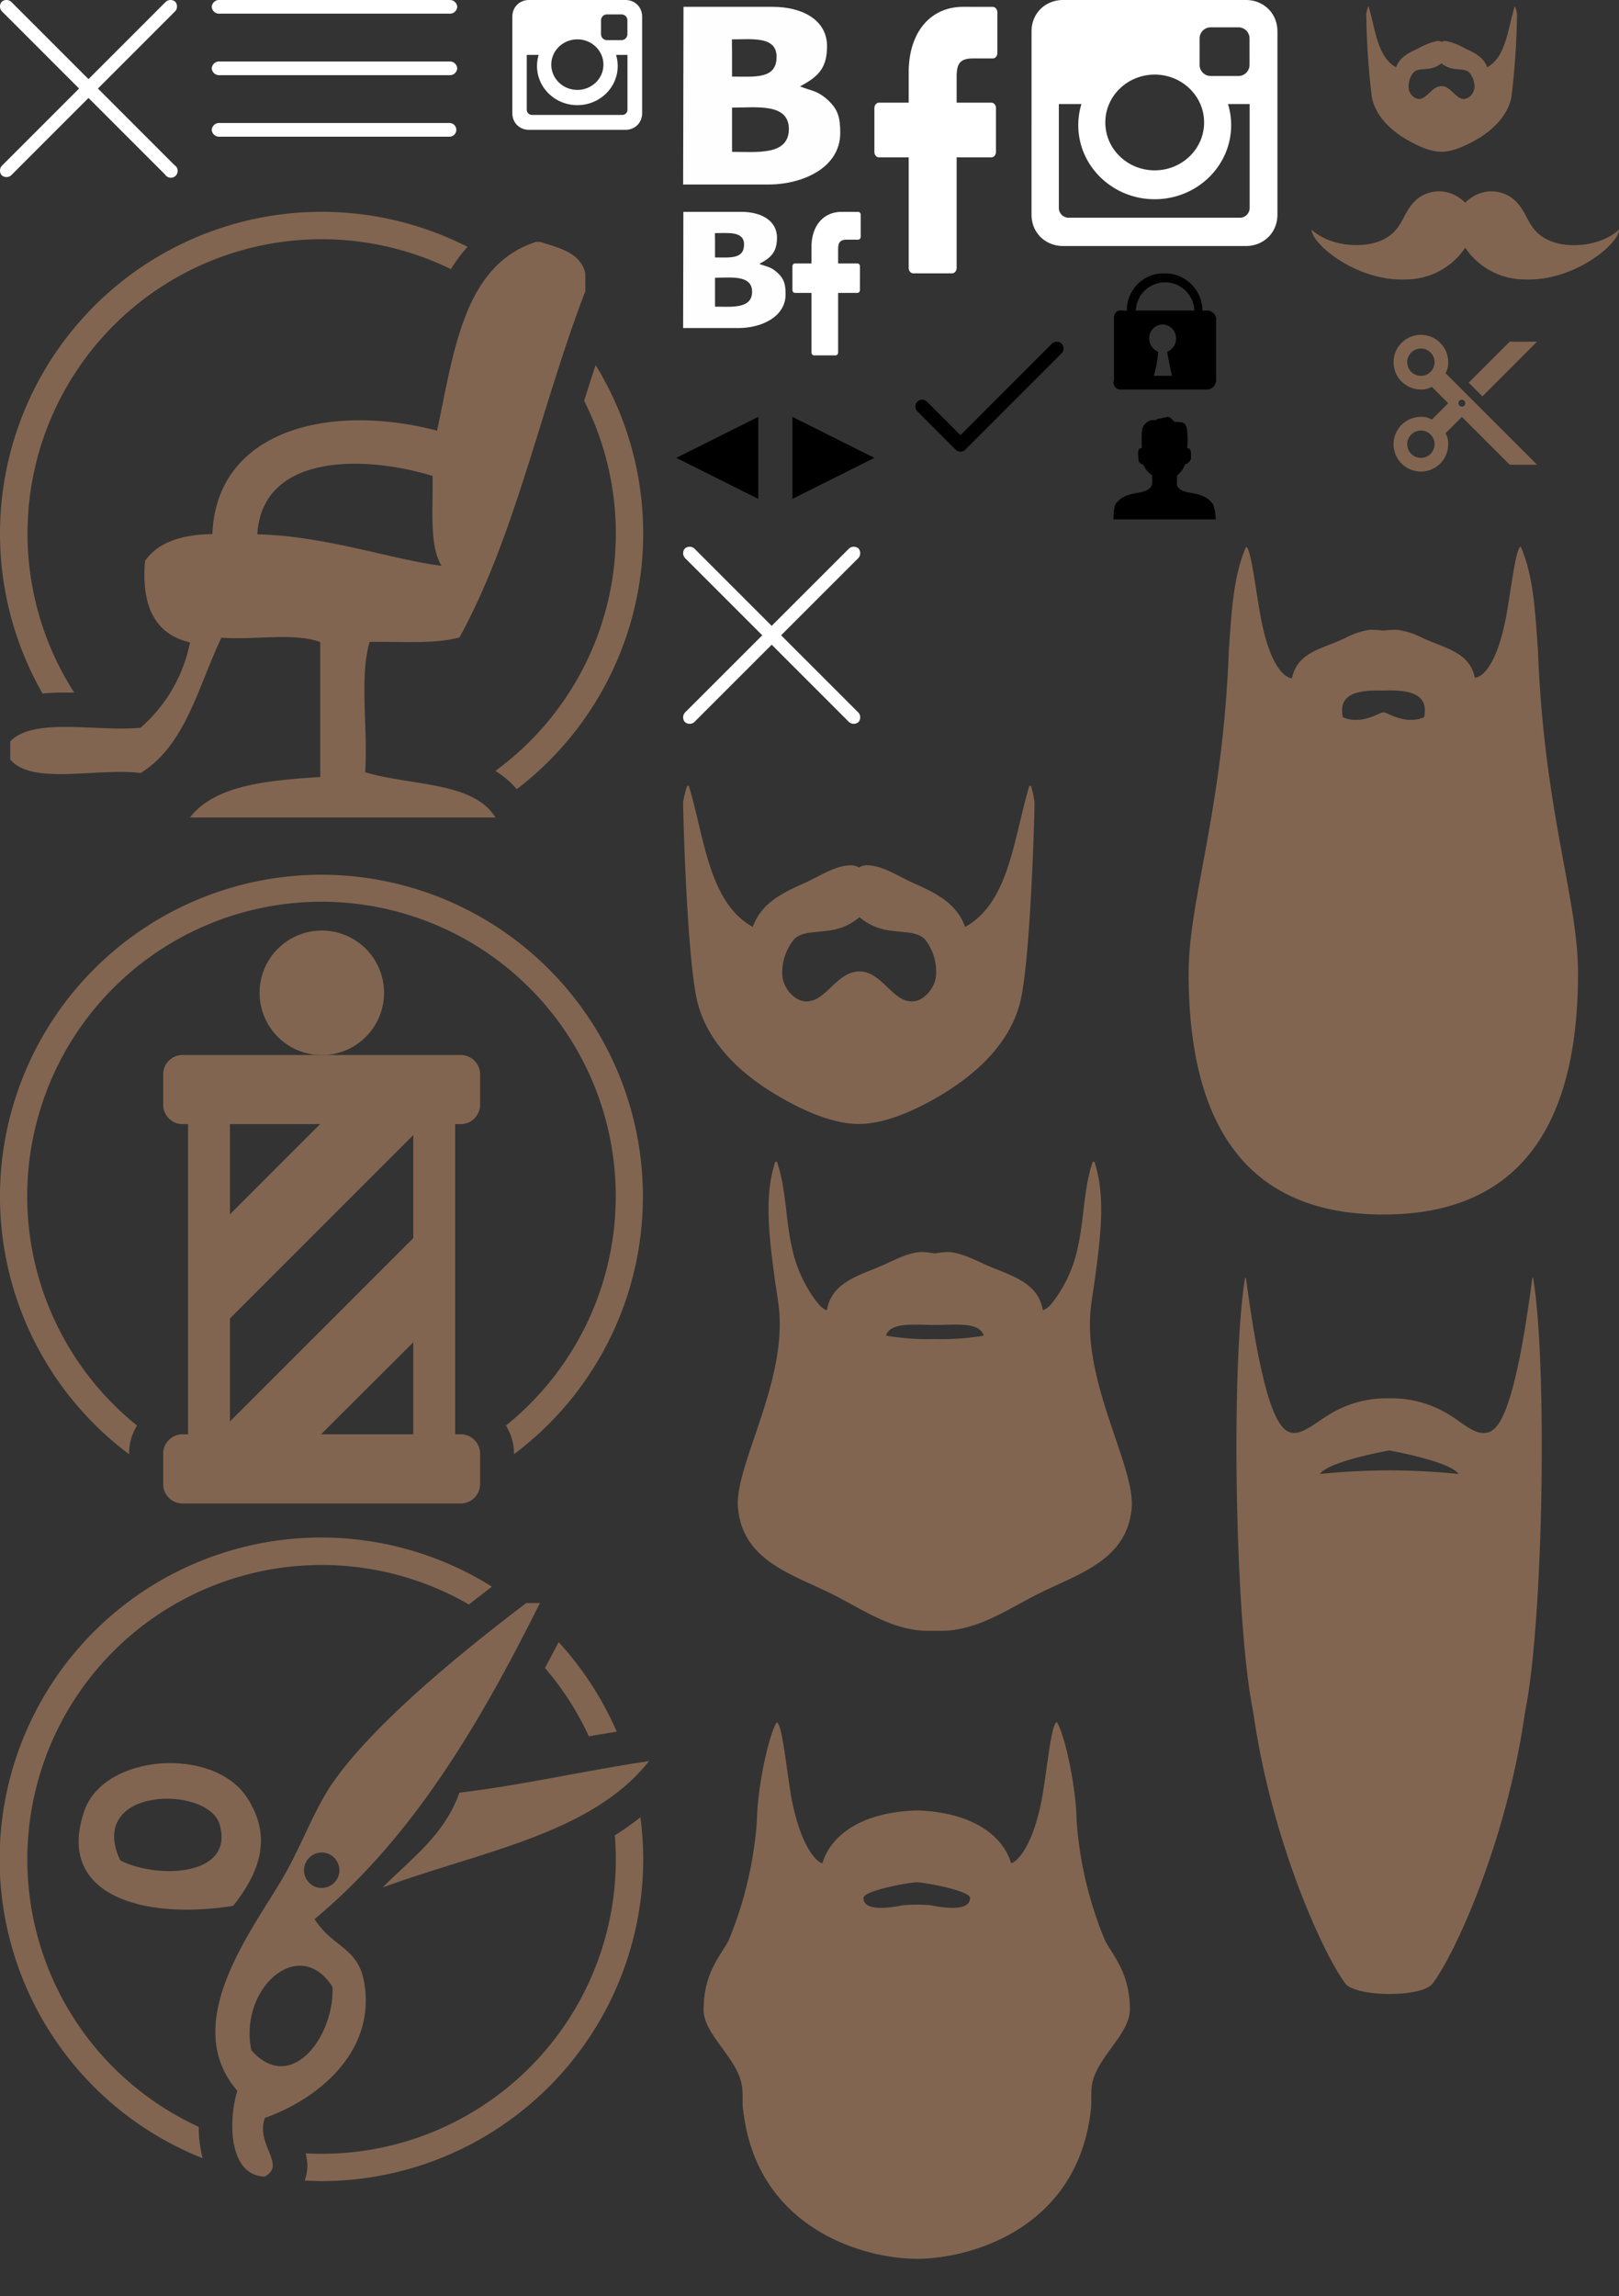 <svg width="237" height="336" fill="none" xmlns="http://www.w3.org/2000/svg"><rect width="100%" height="100%" fill="#333333" stroke="none"/><g clip-path="url(#clip0)"><path d="M.365 24.165a1.06 1.06 0 00-.11 1.49 1.06 1.06 0 001.49-.11l23.8-23.8a1.06 1.06 0 00.11-1.49 1.06 1.06 0 00-1.49.11l-23.8 23.8z" fill="#fff"/><path d="M.255.255a1.06 1.06 0 00.11 1.49l23.8 23.8a1 1 0 101.38-1.38L1.745.365a1.06 1.06 0 00-1.49-.11zM31 10a1.07 1.07 0 001.13 1H65.8a1.07 1.07 0 001.13-1 1.07 1.07 0 00-1.13-1H32.13A1.07 1.07 0 0031 10zm1.13-10A1.07 1.07 0 0031 1a1.07 1.07 0 001.13 1H65.8a1.07 1.07 0 001.13-1 1.07 1.07 0 00-1.13-1H32.13zM31 19a1.07 1.07 0 001.13 1H65.8a1 1 0 000-2H32.13A1.07 1.07 0 0031 19z" fill="#fff"/><path d="M87.19 53.42a679.304 679.304 0 00-1.68 5.23 43 43 0 01-13 54.16 12.999 12.999 0 013.14 2.67 47.08 47.08 0 0011.54-62.06zM9.52 101.34h1.34A43.06 43.06 0 0166 39.38a22.888 22.888 0 012.44-3.26 47.08 47.08 0 00-62.21 65.36c1.13-.11 2.25-.14 3.29-.14z" fill="#826550"/><path d="M53.45 113c.44-6.14-.87-14 .66-19.07 4.53-.08 9.56.35 13.15-.66 8.18-14.84 12-34 18.42-50.64V40c-.68-3-3.75-3.7-6.58-4.6h-.65c-10.6 3.43-12 16.1-14.47 27.62-15.8-4.14-32.3-.06-32.89 15.13-4.52.07-8 1.22-9.86 3.94-.57 6.75 1.57 10.75 6.58 11.91a22.159 22.159 0 01-7.24 12.49c-6.4.62-15.63-1.6-19.07 2v2.63c3.15 3.86 12.85 1.18 19.07 2 6.59-4.01 8.43-12.67 11.84-19.81 4.67.37 10.86-.78 14.47.66v19.73c-7.83.5-15.45 1.21-19.07 5.92h44.72c-3.26-5.29-12.48-4.62-19.08-6.62zM37.67 78.19C38.35 66.48 53 66.5 63.32 69.64c.1 4.72-.52 10.16 1.31 13.15-7.04-.85-17.07-4.4-26.96-4.6zm9.41 57.98a9.105 9.105 0 018.438 5.603 9.11 9.11 0 11-8.438-5.603z" fill="#826550"/><path d="M67.46 154.38H26.7a2.822 2.822 0 00-2.81 2.82v4.47a2.832 2.832 0 002.81 2.82h.83v45.39h-.83a2.822 2.822 0 00-2.81 2.82v4.47A2.83 2.83 0 0026.7 220h40.76a2.833 2.833 0 002.82-2.82v-4.48a2.83 2.83 0 00-2.82-2.82h-.83v-45.39h.83a2.833 2.833 0 002.82-2.82v-4.47a2.83 2.83 0 00-2.82-2.82zm-33.8 10.11h13.2l-13.2 13.2v-13.2zm26.84 45.39H47l13.5-13.47v13.47zm0-28.71L33.66 208v-15.07l26.84-26.84v15.08z" fill="#826550"/><path d="M47.08 128a47.081 47.081 0 00-28.19 84.79v-.09a7.871 7.871 0 011.17-4.1 43.081 43.081 0 0127-76.649 43.077 43.077 0 0140.633 28.767A43.08 43.08 0 0174.06 208.6a7.789 7.789 0 011.18 4.1v.09A47.09 47.09 0 0047.08 128zm43.2 125.39a47.391 47.391 0 00-8.5-13.1l-2 3.78a43.153 43.153 0 016.42 10c1.36-.23 2.72-.45 4.08-.68zM90 268.56c.09 1.17.15 2.34.15 3.52a43.08 43.08 0 01-45.41 43.02c.16.601.248 1.218.26 1.84a6.621 6.621 0 01-.4 2.15c.83 0 1.67.07 2.52.07a47.131 47.131 0 0047.04-47.08 48.152 48.152 0 00-.41-6.16 37.692 37.692 0 01-3.75 2.64zm-86 3.52a43.078 43.078 0 0143.106-43.079 43.082 43.082 0 0121.544 5.789c1.08-.86 2.21-1.73 3.36-2.62a47.068 47.068 0 00-66.984 18.625A47.07 47.07 0 0029.66 315.81a18.383 18.383 0 01-.57-4.59A43.058 43.058 0 014 272.08z" fill="#826550"/><path d="M38.77 309.91c7.74-2.72 16.31-9.67 14.54-19.83-.9-5.14-4.48-5-7.27-9.25 14.44-12 24.21-28.66 33-46.26h-2c-7.45 5.66-21.91 17-28.42 26.43-2.6 3.78-4.59 9.31-7.27 13.88-4.54 7.75-15.12 21.23-6.61 31.06-1.38 4.62-1.2 12.39 4 12.56 3.26-1.73-1.36-4.61.03-8.59zm8.31-38.83a2.588 2.588 0 011.841 4.421 2.592 2.592 0 01-2.827.56 2.591 2.591 0 01-.835-4.222 2.589 2.589 0 011.821-.759zM36.79 300c-1.86-9 7-16.95 11.89-9.25.26 7.41-6.18 15.76-11.89 9.25z" fill="#826550"/><path d="M56 276.2c14-5.2 30.58-7.75 39-18.5-9.41 1.38-18.12 3.47-27.75 4.62-2.2 6.24-7.09 9.68-11.25 13.88zM12.34 265c-4.23 12.25 8.42 16 21.8 13.88 3.79-4.82 5.85-10 2-15.87-4.91-7.49-20.92-6.4-23.8 1.99zm5.28 7.27c-5.12-10.87 12.89-11.1 14.54-5.27 2.18 7.58-9.1 8-14.54 5.24v.03z" fill="#826550"/><path fill-rule="evenodd" clip-rule="evenodd" d="M100.057 1h13.053c4.301 0 7.958 1.901 7.958 5.755 0 3.22-1.289 4.47-3.941 5.875.227.171 1.743.582 2.254.805.815.36 1.289.736 1.838 1.233 1.497 1.37 1.781 2.638 1.781 4.796 0 5.018-5.381 7.536-10.553 7.536H100l.057-26zm7.104 6.834v3.374c3.354 0 6.518.411 6.518-2.894 0-3.05-3.581-2.552-6.537-2.552l.019 2.072zm0 14.387c3.676 0 8.223.548 8.318-3.237.075-3.94-4.68-3.237-8.318-3.237v6.474zM100.037 31h8.513c2.805 0 5.19 1.243 5.19 3.763 0 2.105-.841 2.923-2.57 3.841.148.112 1.136.38 1.47.526.531.236.84.482 1.199.807.976.896 1.161 1.724 1.161 3.136 0 3.28-3.509 4.927-6.882 4.927H100l.037-17zm4.634 4.468v2.207c2.187 0 4.25.268 4.25-1.893 0-1.993-2.335-1.669-4.263-1.669l.013 1.355zm0 9.407c2.397 0 5.362.359 5.424-2.116.049-2.576-3.052-2.117-5.424-2.117v4.233z" fill="#FEFEFE"/><path d="M145.322 1.008L141.005 1c-4.851 0-7.985 3.767-7.985 9.598v4.425h-4.341c-.375 0-.679.357-.679.796v6.412c0 .439.304.795.679.795h4.341v16.179c0 .44.304.795.679.795h5.663c.375 0 .679-.356.679-.795v-16.18h5.076c.375 0 .679-.355.679-.794l.002-6.412a.872.872 0 00-.199-.563.632.632 0 00-.48-.233h-5.078v-3.751c0-1.803.367-2.719 2.372-2.719h2.908c.375 0 .679-.357.679-.796V1.803c0-.438-.303-.794-.678-.795zm-19.699 29.996L123.225 31c-2.695 0-4.436 2.029-4.436 5.168v2.383h-2.412c-.208 0-.377.192-.377.428v3.453c0 .236.169.428.377.428h2.412v8.712c0 .236.169.428.377.428h3.146c.209 0 .378-.192.378-.428V42.86h2.819c.209 0 .377-.191.377-.428l.002-3.453a.459.459 0 00-.111-.302.355.355 0 00-.267-.126h-2.82v-2.02c0-.97.203-1.464 1.317-1.464h1.616c.208 0 .377-.192.377-.429v-3.205c0-.237-.169-.428-.377-.429zM155.621 0h26.759c2.541 0 4.62 1.881 4.62 4.62v26.76c0 2.739-2.079 4.62-4.62 4.62h-26.759c-2.542 0-4.621-1.881-4.621-4.62V4.62c0-2.739 2.079-4.62 4.621-4.62zm21.604 4c-.892 0-1.62.729-1.62 1.62V9.5c0 .891.728 1.62 1.62 1.62h4.069c.891 0 1.62-.729 1.62-1.62V5.62c0-.891-.729-1.62-1.62-1.62h-4.069zm5.706 11.224h-3.168c.3.98.462 2.016.462 3.088 0 5.988-5.011 10.842-11.191 10.842-6.179 0-11.189-4.854-11.189-10.841 0-1.074.162-2.11.462-3.089h-3.306v15.207c0 .787.643 1.431 1.431 1.431h25.069c.787 0 1.431-.643 1.431-1.43V15.223h-.001zm-13.897-4.308c-3.993 0-7.23 3.136-7.23 7.006s3.237 7.005 7.23 7.005c3.993 0 7.231-3.136 7.231-7.005 0-3.87-3.237-7.006-7.231-7.006zM77.439 0h14.123C92.901 0 94 .993 94 2.439V16.56c0 1.448-1.097 2.44-2.439 2.44H77.44c-1.343 0-2.44-.993-2.44-2.439V2.44C75 .993 76.097 0 77.439 0zM88.84 2.111a.857.857 0 00-.855.855v2.048c0 .47.384.855.855.855h2.147c.47 0 .856-.385.856-.855V2.966a.858.858 0 00-.856-.855H88.84zm3.012 5.924H90.18c.158.517.243 1.064.243 1.63 0 3.16-2.644 5.722-5.906 5.722-3.261 0-5.905-2.562-5.905-5.722 0-.567.085-1.114.243-1.63H77.11v8.026c0 .415.34.755.756.755h13.23c.416 0 .756-.34.756-.755V8.035zm-7.335-2.274c-2.107 0-3.816 1.656-3.816 3.698s1.709 3.697 3.816 3.697c2.107 0 3.816-1.655 3.816-3.697S86.626 5.76 84.518 5.76z" fill="#fff"/><path d="M111 73l-12-6 12-6v12zm5-12l12 6-12 6V61zm39.401-10.704a1.002 1.002 0 00-1.42 0l-13.38 13.38-4.9-4.9a1.001 1.001 0 00-1.41 0 1.001 1.001 0 000 1.41l5.6 5.61a.994.994 0 00.71.29 1.004 1.004 0 00.71-.29l14.09-14.09a1.001 1.001 0 000-1.41z" fill="#000"/><path fill-rule="evenodd" clip-rule="evenodd" d="M176.024 45.452a5.498 5.498 0 00-5.611-5.45 5.367 5.367 0 00-5.453 5.452h-.63a.998.998 0 00-1.195.6c-.06.152-.081.317-.063.48v9.05a1.05 1.05 0 00.598 1.36c.172.066.359.086.541.057h12.568a1.382 1.382 0 001.245-1.42v-8.61a1.335 1.335 0 00-1.247-1.532l-.753.013zm-1.187-.013a4.285 4.285 0 00-8.564 0h8.564zm-4.645 2.035a2.01 2.01 0 011.962 2.054 2.051 2.051 0 01-1.263 1.92c-.1.04.661 3.54.661 3.54l-2.64.02a20.62 20.62 0 00.647-3.536 2.05 2.05 0 01-1.328-1.944 2.019 2.019 0 01.557-1.434 2.012 2.012 0 011.408-.62h-.004zm-.347 13.756a1.574 1.574 0 00-.721.269 1.749 1.749 0 00-.786.046 1.825 1.825 0 00-1.18 1.619c-.04.394-.05 1.5-.023 2.1.08.356-.2.356-.2.356-.5-.033-.278 1.516-.278 1.516a.81.81 0 00.722.866 3.169 3.169 0 001.286 1.526s0 .616.018 1.072c-.076-.037.26 1.165-2.062 1.5-2.322.335-2.766 1.077-3.2 1.489-.434.412-.421 2.41-.421 2.41l14.977.004s-.112-2-.549-2.417c-.437-.417-.915-1.152-3.236-1.489-2.257-.321-1.886-1.507-1.9-1.578 0-.179.028-.941.028-.941.513-.43.907-.984 1.145-1.61a1.323 1.323 0 00.866-.8s.165-1.564-.364-1.556c0 0-.251.08-.171-.275.065-.618.07-1.241.014-1.86-.041-.395.02-1.523-.822-1.681a5.163 5.163 0 00-.931-.041c-.281-.039-.615-.755-1.137-.755l-1.075.23z" fill="#000"/><path d="M100.37 104.17a1.06 1.06 0 00-.11 1.49 1.06 1.06 0 001.49-.11l23.81-23.8a1.059 1.059 0 00.11-1.49 1.062 1.062 0 00-1.49.11l-23.81 23.8z" fill="#fff"/><path d="M100.26 80.26a1.06 1.06 0 00.11 1.49l23.81 23.8a1.06 1.06 0 001.49.11 1.06 1.06 0 00-.11-1.49l-23.81-23.8a1.06 1.06 0 00-1.49-.11z" fill="#fff"/><path d="M150.92 115h-.24c-2.31 7.69-2.93 17.07-9.4 20.64-1.19-3.36-4.11-4.9-7.44-6.36-2.12-.94-4.55-2.56-6.6-2.64a2.174 2.174 0 00-1.5.31 2.18 2.18 0 00-1.5-.31c-2.06.08-4.49 1.7-6.6 2.64-3.33 1.46-6.25 3-7.44 6.36-6.44-3.57-7.06-13-9.36-20.64h-.24a14.07 14.07 0 00-.6 2.4c0 1.92.54 21.46 1.92 28.44 1.24 6.29 6.07 10.83 10.8 13.8 3.29 2.07 8.5 4.83 13 4.83s9.73-2.76 13-4.83c4.72-3 9.56-7.51 10.8-13.8 1.37-7 1.92-26.52 1.92-28.44a14.899 14.899 0 00-.52-2.4zm-13.93 28.05c-.25 1.55-1.67 3.39-3.36 3.48-3 .17-4.51-4.41-7.86-4.38-3.35.03-4.88 4.55-7.86 4.38-1.7-.09-3.12-1.93-3.36-3.48a7.587 7.587 0 011.73-5.64c1.1-1.07 2.82-.93 4.68-1.2a8.537 8.537 0 004.86-2 8.537 8.537 0 004.86 2c1.86.27 3.57.13 4.68 1.2a7.575 7.575 0 011.63 5.64zm22.619 49.15c.12-1.7.47-3.51.72-5.4.7-5.43 1.6-11.67-.12-16.8h-.24c-1.32 3.74-1.26 8.35-2.16 12.36a19.623 19.623 0 01-3.24 7.56c-.53.69-1.06 1.55-1.92 1.8-.66-3.92-4.28-4.94-7.68-6.36-2.13-.89-4-2-6.12-2.16-.672.017-1.342.094-2 .23a11.308 11.308 0 00-2-.23c-2.15.14-4 1.27-6.12 2.16-3.39 1.42-7 2.44-7.68 6.36-.86-.25-1.39-1.11-1.92-1.8a19.916 19.916 0 01-3.24-7.56c-.9-4-.83-8.62-2.16-12.36h-.24c-1.71 5.13-.82 11.37-.12 16.8.25 1.89.6 3.7.72 5.4.79 11-7 23.12-6 28.92.93 7.53 8.4 9.4 14.16 12.36 4.35 2.24 8.31 5 13.32 5.16h2.6c5-.21 9-2.93 13.32-5.16 5.68-2.97 13.19-4.8 14.12-12.36.95-5.8-6.79-17.87-6-28.92zm-22.76 3.74a35.85 35.85 0 01-7.16-.5c.67-2 4-1.56 7.08-1.56h.16c3.05 0 6.42-.49 7.08 1.56a35.78 35.78 0 01-7.16.5zm28.551 98.1c0-5.21-2.37-7.77-3.6-10a55.701 55.701 0 01-4.2-17.64c-.07-4.9-1.69-12.44-2.88-14.4-.86 0-1.52 7.78-2.28 11.64-1.43 7-3.77 8.94-4.44 9-.76-2.81-4.11-7.36-13.68-7.72h-.25c-9.56.36-12.91 4.91-13.67 7.72-.68-.06-3-2-4.44-9-.76-3.84-1.42-11.6-2.28-11.6-1.19 2-2.81 9.5-2.88 14.4a55.992 55.992 0 01-4.2 17.64c-1.23 2.19-3.6 4.75-3.6 10 0 3.75 5.2 7.21 5.64 11.4.16 1.19-.03 2.32.16 3.32 2 17.49 17.87 21.73 25.44 21.73s23.44-4.24 25.44-21.73c.15-1 0-2.13.12-3.36.4-4.19 5.6-7.64 5.6-11.4zm-29.16-15.24a21.39 21.39 0 00-4.08 0c-1.73.34-5.76 1-5.76-1.08 0-1.06 6.72-2.29 7.8-2.29s7.8 1.23 7.8 2.29c0 2.08-4.03 1.42-5.76 1.08zm88.9-183.56c-.4-5.45-.61-10.85-2.52-15.24-.77 0-1.53 7.31-2.28 10.92-1.48 7.14-3.71 8.24-4.44 8.24-.86-3.86-4.38-4.24-7.8-5.88a11.165 11.165 0 00-3.58-1.12 13.31 13.31 0 00-2 .12 13.31 13.31 0 00-2-.12 11.16 11.16 0 00-3.6 1.2c-3.42 1.64-6.94 2-7.8 5.88-.73 0-3-1.14-4.44-8.28-.75-3.61-1.52-10.92-2.28-10.92-1.91 4.39-2.13 9.79-2.52 15.24-.88 23.54-5.88 36.29-5.88 47.16 0 26.07 11.71 35.28 28.5 35.28s28.5-9.21 28.5-35.28c.02-10.91-4.98-23.66-5.86-47.2zm-16.68 9.72c-2.79 1.17-5.35-.71-5.88-.72h-.12c-.53 0-3.09 1.89-5.88.72-.78-3.58 2.4-4 5.94-3.91 3.54-.13 6.72.33 5.94 3.91zm15.968 82.05h-.12c-2.81 21.53-5.38 22.56-7 22.68-1.62.12-3.64-1.77-4.92-2.52a15.933 15.933 0 00-9.02-2.55c-3.207-.085-6.365.8-9.06 2.54-1.28.75-3.5 2.63-4.92 2.52-1.58-.12-4.14-1.15-7-22.68h-.12c-2.07 12.21-1.56 50.2 1.2 63.6 2.61 18.52 10.11 35.11 13.44 39.6.68 1 3.53 1.57 6.42 1.58 2.89.01 5.74-.54 6.42-1.58 3.38-4.48 10.87-21.07 13.48-39.58 2.76-13.41 3.27-51.4 1.2-63.61zm-21.06 28.15c-3.387.003-6.771.18-10.14.53 1.13-1.75 9-3.24 10.14-3.45 1.15.21 9 1.7 10.14 3.45a99.257 99.257 0 00-10.14-.53zM221.81 1h-.1c-1 3.3-1.26 7.32-4 8.85-.51-1.44-1.77-2.1-3.19-2.73A9.623 9.623 0 00211.68 6a1 1 0 00-.65.14.92.92 0 00-.64-.14 9.619 9.619 0 00-2.83 1.12c-1.43.63-2.68 1.29-3.19 2.73-2.76-1.53-3.02-5.55-4.01-8.85h-.1c-.114.326-.201.66-.26 1 .047 4.085.321 8.165.82 12.22.53 2.7 2.61 4.64 4.63 5.92 1.41.86 3.65 2.07 5.55 2.07s4.2-1.21 5.62-2.07c2-1.28 4.09-3.22 4.63-5.92.499-4.055.773-8.135.82-12.22a6.268 6.268 0 00-.26-1zm-6 12a1.796 1.796 0 01-1.44 1.49c-1.28.07-1.93-1.89-3.37-1.88-1.44.01-2.09 1.95-3.37 1.88a1.799 1.799 0 01-1.41-1.49 3.235 3.235 0 01.72-2.42c.47-.46 1.21-.4 2-.51a3.678 3.678 0 002.06-.81c.59.488 1.317.781 2.08.84.8.11 1.54.05 2 .51a3.252 3.252 0 01.76 2.39h-.03zm-1.32 23.241a10.456 10.456 0 008.78 4.65c7.16.28 13.73-5.22 13.73-7.28-2.78 2.49-7.39 2.72-9.95 1.69-3.78-1.5-3.12-4.49-5.88-6.44a5.12 5.12 0 00-5.68 0 4.667 4.667 0 00-1 .81 4.954 4.954 0 00-1-.81 5.13 5.13 0 00-5.69 0c-2.75 2-2.09 4.93-5.87 6.44-2.56 1-7.17.8-9.93-1.69 0 2.06 6.55 7.56 13.71 7.28a10.457 10.457 0 008.78-4.65zM212 53a4.004 4.004 0 00-2.469-3.696 3.999 3.999 0 00-5.454 2.916A4.002 4.002 0 00208 57a2.93 2.93 0 001.6-.4L212 59l-2.4 2.4a2.93 2.93 0 00-1.6-.4 4 4 0 104 4 2.925 2.925 0 00-.4-1.6L214 61l7 7h4l-13.4-13.4c.284-.484.423-1.04.4-1.6zm-4 2a1.998 1.998 0 01-1.414-3.414 1.997 1.997 0 013.077.303 1.998 1.998 0 01-.249 2.525A2 2 0 01208 55zm0 12a1.998 1.998 0 01-1.414-3.414 1.997 1.997 0 013.077.303 1.998 1.998 0 01-.249 2.525A2 2 0 01208 67zm6-8.5a.5.5 0 11-.5.5.47.47 0 01.5-.5zm11-8.5h-4l-6 6 2 2 8-8z" fill="#826550"/></g><defs><clipPath id="clip0"><path fill="#fff" d="M0 0h237v336H0z"/></clipPath></defs></svg>
